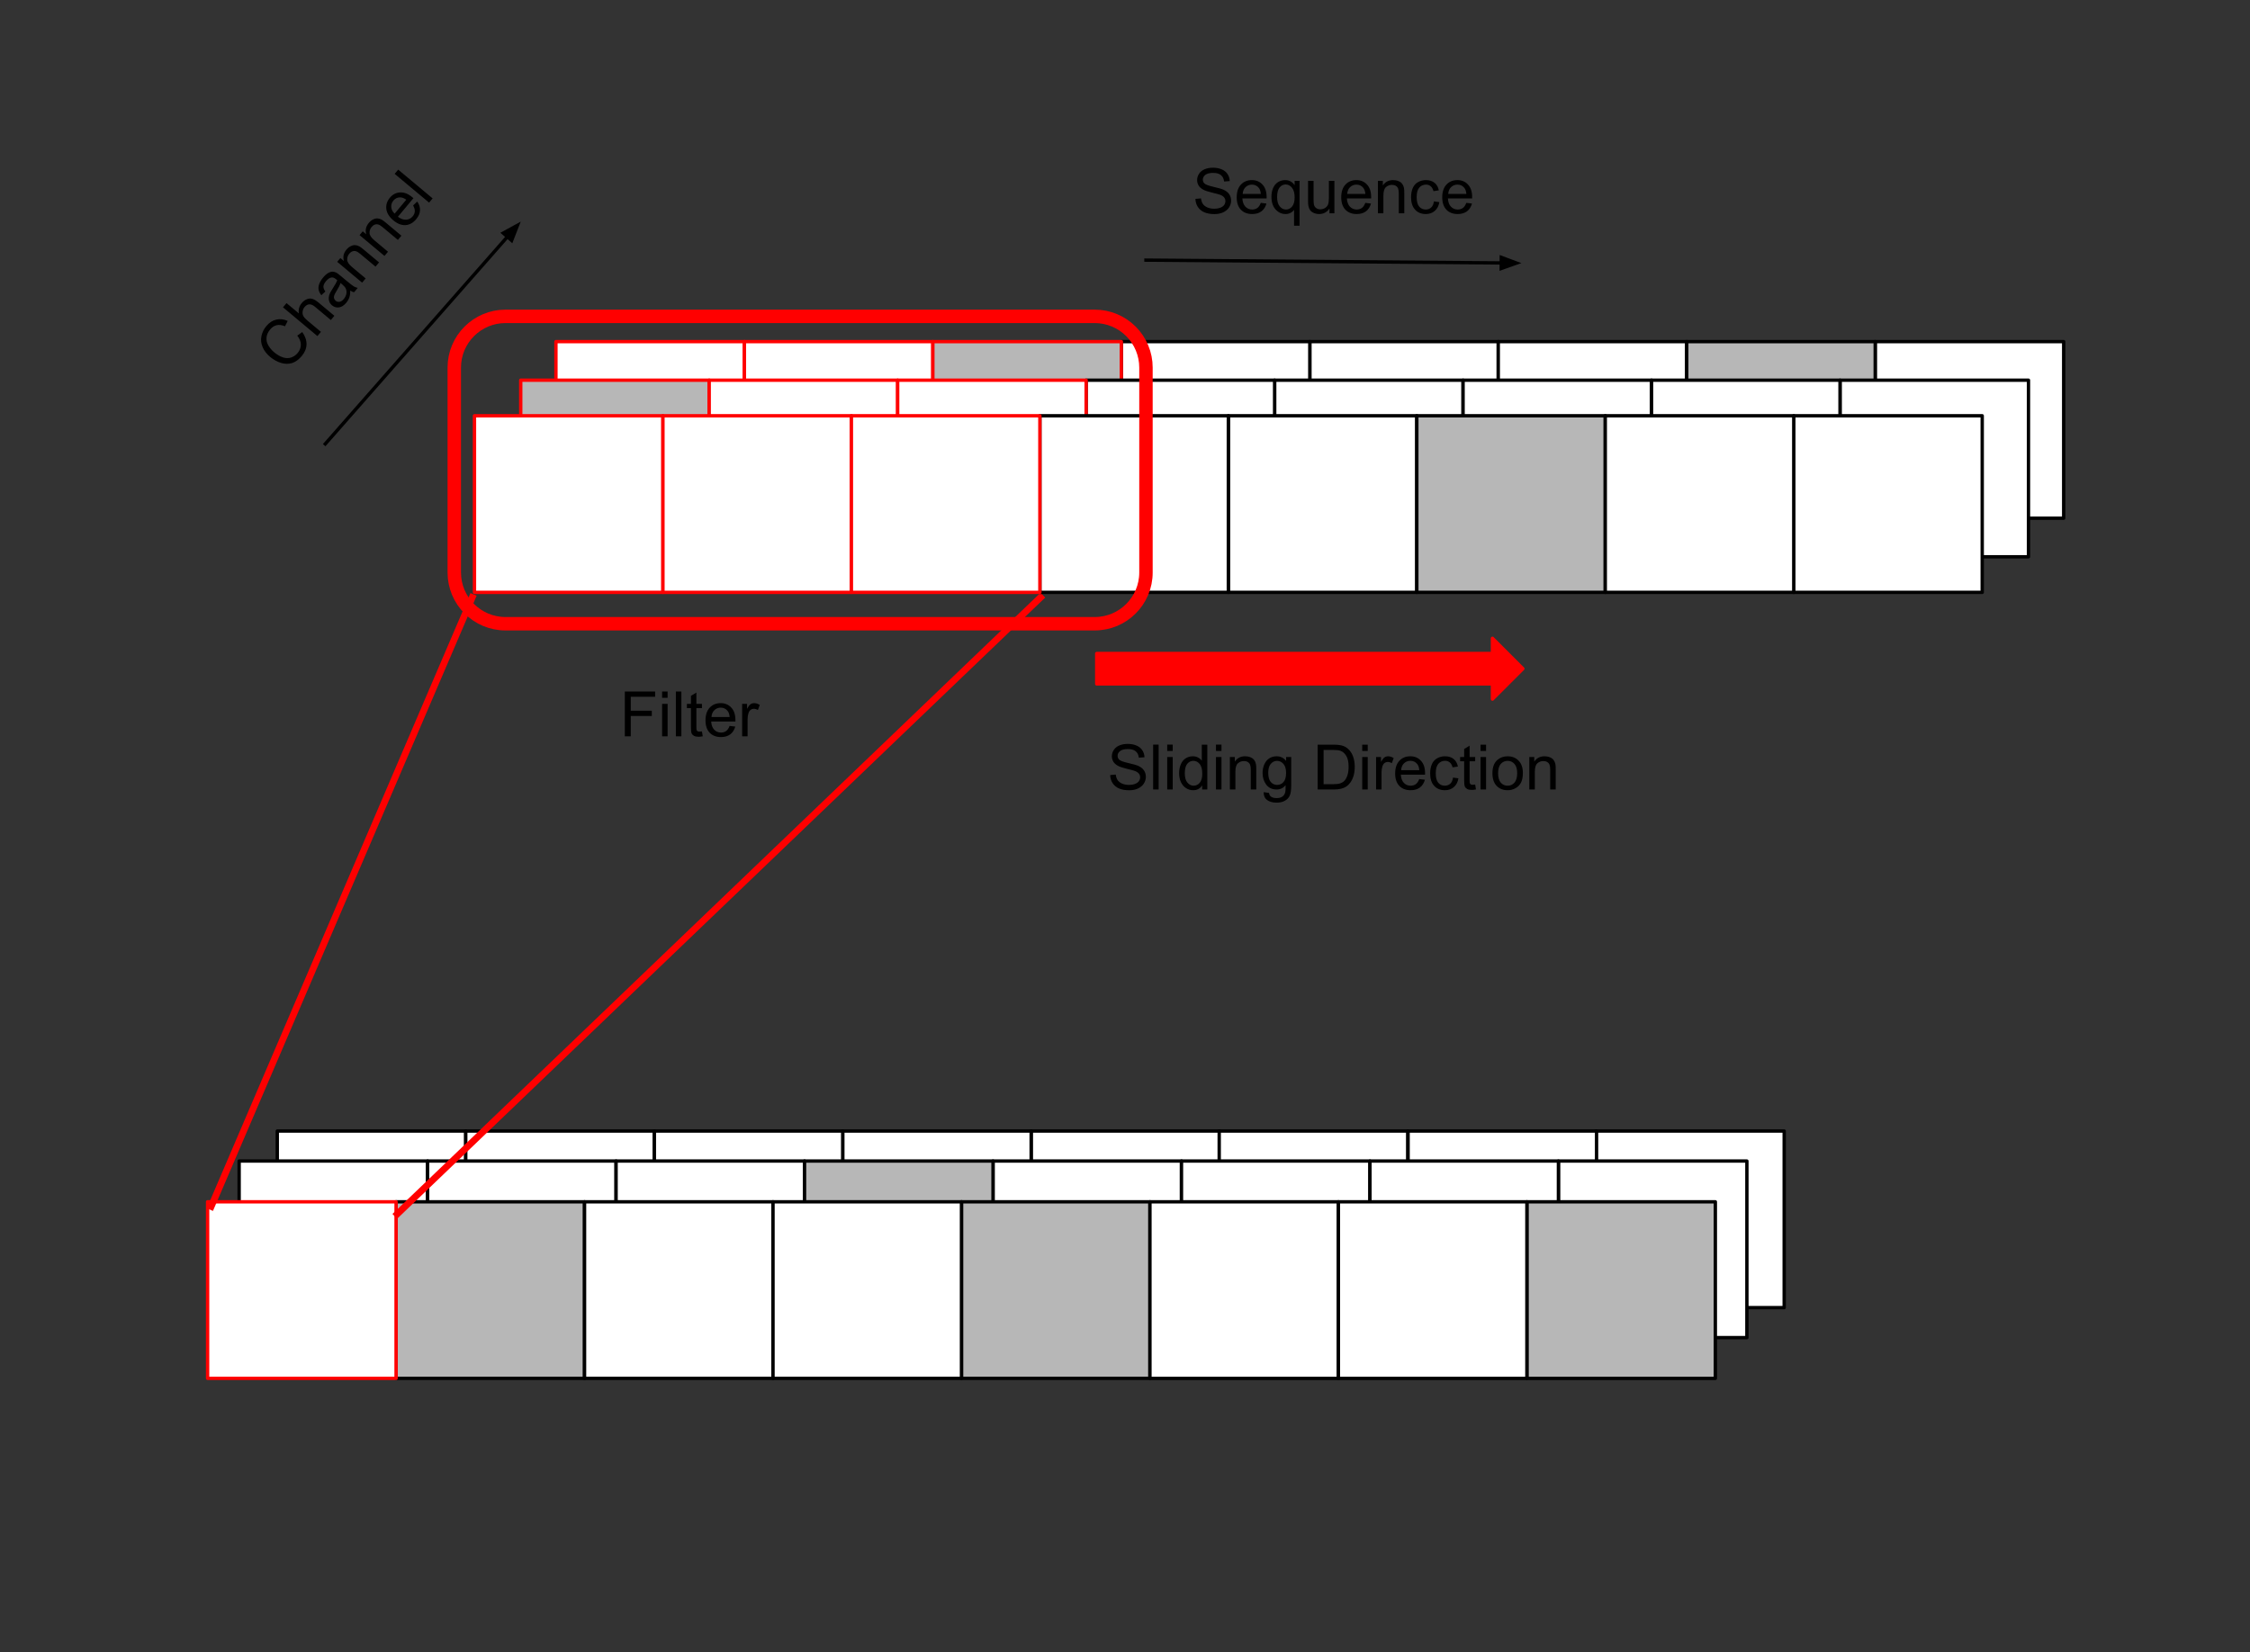 <svg version="1.1" viewBox="0.0 0.0 670.052 492.123" fill="none" stroke="none" stroke-linecap="square" stroke-miterlimit="10" xmlns:xlink="http://www.w3.org/1999/xlink" xmlns="http://www.w3.org/2000/svg"><rect x="0.0" y="0.0" width="670.052" height="492.123" fill="#333333" stroke="none"/><clipPath id="p.0"><path d="m0 0l670.053 0l0 492.123l-670.053 0l0 -492.123z" clip-rule="nonzero"/></clipPath><g clip-path="url(#p.0)"><path fill="#000000" fill-opacity="0.0" d="m0 0l670.053 0l0 492.123l-670.053 0z" fill-rule="evenodd"/><path fill="#ffffff" d="m82.576 336.908l56.126 0l0 52.603l-56.126 0z" fill-rule="evenodd"/><path stroke="#000000" stroke-width="1.0" stroke-linejoin="round" stroke-linecap="butt" d="m82.576 336.908l56.126 0l0 52.603l-56.126 0z" fill-rule="evenodd"/><path fill="#ffffff" d="m307.08 336.908l56.126 0l0 52.603l-56.126 0z" fill-rule="evenodd"/><path stroke="#000000" stroke-width="1.0" stroke-linejoin="round" stroke-linecap="butt" d="m307.08 336.908l56.126 0l0 52.603l-56.126 0z" fill-rule="evenodd"/><path fill="#ffffff" d="m250.954 336.908l56.126 0l0 52.603l-56.126 0z" fill-rule="evenodd"/><path stroke="#000000" stroke-width="1.0" stroke-linejoin="round" stroke-linecap="butt" d="m250.954 336.908l56.126 0l0 52.603l-56.126 0z" fill-rule="evenodd"/><path fill="#ffffff" d="m194.828 336.908l56.126 0l0 52.603l-56.126 0z" fill-rule="evenodd"/><path stroke="#000000" stroke-width="1.0" stroke-linejoin="round" stroke-linecap="butt" d="m194.828 336.908l56.126 0l0 52.603l-56.126 0z" fill-rule="evenodd"/><path fill="#ffffff" d="m138.702 336.908l56.126 0l0 52.603l-56.126 0z" fill-rule="evenodd"/><path stroke="#000000" stroke-width="1.0" stroke-linejoin="round" stroke-linecap="butt" d="m138.702 336.908l56.126 0l0 52.603l-56.126 0z" fill-rule="evenodd"/><path fill="#ffffff" d="m475.206 336.908l56.126 0l0 52.603l-56.126 0z" fill-rule="evenodd"/><path stroke="#000000" stroke-width="1.0" stroke-linejoin="round" stroke-linecap="butt" d="m475.206 336.908l56.126 0l0 52.603l-56.126 0z" fill-rule="evenodd"/><path fill="#ffffff" d="m419.332 336.908l56.126 0l0 52.603l-56.126 0z" fill-rule="evenodd"/><path stroke="#000000" stroke-width="1.0" stroke-linejoin="round" stroke-linecap="butt" d="m419.332 336.908l56.126 0l0 52.603l-56.126 0z" fill-rule="evenodd"/><path fill="#ffffff" d="m363.08 336.908l56.126 0l0 52.603l-56.126 0z" fill-rule="evenodd"/><path stroke="#000000" stroke-width="1.0" stroke-linejoin="round" stroke-linecap="butt" d="m363.08 336.908l56.126 0l0 52.603l-56.126 0z" fill-rule="evenodd"/><path fill="#ff0000" d="m326.61 194.661l117.843 0l0 -4.528l9.055 9.055l-9.055 9.055l0 -4.528l-117.843 0z" fill-rule="evenodd"/><path stroke="#ff0000" stroke-width="1.0" stroke-linejoin="round" stroke-linecap="butt" d="m326.61 194.661l117.843 0l0 -4.528l9.055 9.055l-9.055 9.055l0 -4.528l-117.843 0z" fill-rule="evenodd"/><path fill="#000000" fill-opacity="0.0" d="m308.764 208.244l176.819 0l0 42.268l-176.819 0z" fill-rule="evenodd"/><path fill="#000000" d="m330.616 230.867l1.656 -0.141q0.125 1.0 0.547 1.641q0.438 0.641 1.344 1.047q0.922 0.391 2.062 0.391q1.0 0 1.781 -0.297q0.781 -0.297 1.156 -0.812q0.375 -0.531 0.375 -1.156q0 -0.625 -0.375 -1.094q-0.359 -0.469 -1.188 -0.797q-0.547 -0.203 -2.391 -0.641q-1.828 -0.453 -2.562 -0.844q-0.969 -0.5 -1.438 -1.234q-0.469 -0.75 -0.469 -1.672q0 -1.0 0.578 -1.875q0.578 -0.891 1.672 -1.344q1.109 -0.453 2.453 -0.453q1.484 0 2.609 0.484q1.141 0.469 1.75 1.406q0.609 0.922 0.656 2.094l-1.688 0.125q-0.141 -1.266 -0.938 -1.906q-0.781 -0.656 -2.312 -0.656q-1.609 0 -2.344 0.594q-0.734 0.594 -0.734 1.422q0 0.719 0.531 1.172q0.5 0.469 2.656 0.969q2.156 0.484 2.953 0.844q1.172 0.531 1.719 1.359q0.562 0.828 0.562 1.906q0 1.062 -0.609 2.016q-0.609 0.938 -1.75 1.469q-1.141 0.516 -2.578 0.516q-1.812 0 -3.047 -0.531q-1.219 -0.531 -1.922 -1.594q-0.688 -1.062 -0.719 -2.406zm12.787 4.297l0 -13.359l1.641 0l0 13.359l-1.641 0zm4.192 -11.469l0 -1.891l1.641 0l0 1.891l-1.641 0zm0 11.469l0 -9.672l1.641 0l0 9.672l-1.641 0zm10.41 0l0 -1.219q-0.906 1.438 -2.703 1.438q-1.156 0 -2.125 -0.641q-0.969 -0.641 -1.5 -1.781q-0.531 -1.141 -0.531 -2.625q0 -1.453 0.484 -2.625q0.484 -1.188 1.438 -1.812q0.969 -0.625 2.172 -0.625q0.875 0 1.547 0.375q0.688 0.359 1.109 0.953l0 -4.797l1.641 0l0 13.359l-1.531 0zm-5.172 -4.828q0 1.859 0.781 2.781q0.781 0.922 1.844 0.922q1.078 0 1.828 -0.875q0.75 -0.891 0.75 -2.688q0 -1.984 -0.766 -2.906q-0.766 -0.938 -1.891 -0.938q-1.078 0 -1.812 0.891q-0.734 0.891 -0.734 2.812zm9.282 -6.641l0 -1.891l1.641 0l0 1.891l-1.641 0zm0 11.469l0 -9.672l1.641 0l0 9.672l-1.641 0zm4.145 0l0 -9.672l1.469 0l0 1.375q1.062 -1.594 3.078 -1.594q0.875 0 1.609 0.312q0.734 0.312 1.094 0.828q0.375 0.5 0.516 1.203q0.094 0.453 0.094 1.594l0 5.953l-1.641 0l0 -5.891q0 -1.0 -0.203 -1.484q-0.188 -0.5 -0.672 -0.797q-0.484 -0.297 -1.141 -0.297q-1.047 0 -1.812 0.672q-0.75 0.656 -0.75 2.516l0 5.281l-1.641 0zm10.063 0.797l1.594 0.234q0.109 0.75 0.562 1.078q0.609 0.453 1.672 0.453q1.141 0 1.75 -0.453q0.625 -0.453 0.844 -1.266q0.125 -0.5 0.109 -2.109q-1.062 1.266 -2.672 1.266q-2.0 0 -3.094 -1.438q-1.094 -1.438 -1.094 -3.453q0 -1.391 0.5 -2.562q0.516 -1.172 1.453 -1.797q0.953 -0.641 2.25 -0.641q1.703 0 2.812 1.375l0 -1.156l1.516 0l0 8.359q0 2.266 -0.469 3.203q-0.453 0.938 -1.453 1.484q-0.984 0.547 -2.453 0.547q-1.719 0 -2.797 -0.781q-1.062 -0.766 -1.031 -2.344zm1.359 -5.812q0 1.906 0.75 2.781q0.766 0.875 1.906 0.875q1.125 0 1.891 -0.859q0.766 -0.875 0.766 -2.734q0 -1.781 -0.797 -2.672q-0.781 -0.906 -1.891 -0.906q-1.094 0 -1.859 0.891q-0.766 0.875 -0.766 2.625zm14.715 5.016l0 -13.359l4.609 0q1.547 0 2.375 0.203q1.141 0.25 1.953 0.953q1.062 0.891 1.578 2.281q0.531 1.391 0.531 3.172q0 1.516 -0.359 2.703q-0.359 1.172 -0.922 1.938q-0.547 0.766 -1.203 1.219q-0.656 0.438 -1.594 0.672q-0.938 0.219 -2.141 0.219l-4.828 0zm1.766 -1.578l2.859 0q1.312 0 2.062 -0.234q0.75 -0.25 1.203 -0.703q0.625 -0.625 0.969 -1.688q0.359 -1.062 0.359 -2.578q0 -2.094 -0.688 -3.219q-0.688 -1.125 -1.672 -1.5q-0.703 -0.281 -2.281 -0.281l-2.812 0l0 10.203zm11.504 -9.891l0 -1.891l1.641 0l0 1.891l-1.641 0zm0 11.469l0 -9.672l1.641 0l0 9.672l-1.641 0zm4.129 0l0 -9.672l1.469 0l0 1.469q0.562 -1.031 1.031 -1.359q0.484 -0.328 1.062 -0.328q0.828 0 1.688 0.531l-0.562 1.516q-0.609 -0.359 -1.203 -0.359q-0.547 0 -0.969 0.328q-0.422 0.328 -0.609 0.891q-0.281 0.875 -0.281 1.922l0 5.062l-1.625 0zm12.853 -3.109l1.688 0.203q-0.406 1.484 -1.484 2.312q-1.078 0.812 -2.766 0.812q-2.125 0 -3.375 -1.297q-1.234 -1.312 -1.234 -3.672q0 -2.453 1.25 -3.797q1.266 -1.344 3.266 -1.344q1.938 0 3.156 1.328q1.234 1.312 1.234 3.703q0 0.156 0 0.438l-7.219 0q0.094 1.594 0.906 2.453q0.812 0.844 2.016 0.844q0.906 0 1.547 -0.469q0.641 -0.484 1.016 -1.516zm-5.391 -2.656l5.406 0q-0.109 -1.219 -0.625 -1.828q-0.781 -0.953 -2.031 -0.953q-1.125 0 -1.906 0.766q-0.766 0.75 -0.844 2.016zm15.454 2.219l1.609 0.219q-0.266 1.656 -1.359 2.609q-1.078 0.938 -2.672 0.938q-1.984 0 -3.188 -1.297q-1.203 -1.297 -1.203 -3.719q0 -1.578 0.516 -2.75q0.516 -1.172 1.578 -1.75q1.062 -0.594 2.312 -0.594q1.578 0 2.578 0.797q1.0 0.797 1.281 2.266l-1.594 0.234q-0.234 -0.969 -0.812 -1.453q-0.578 -0.5 -1.391 -0.5q-1.234 0 -2.016 0.891q-0.781 0.891 -0.781 2.812q0 1.953 0.75 2.844q0.75 0.875 1.953 0.875q0.969 0 1.609 -0.594q0.656 -0.594 0.828 -1.828zm6.594 2.078l0.234 1.453q-0.688 0.141 -1.234 0.141q-0.891 0 -1.391 -0.281q-0.484 -0.281 -0.687 -0.734q-0.203 -0.469 -0.203 -1.938l0 -5.578l-1.203 0l0 -1.266l1.203 0l0 -2.391l1.625 -0.984l0 3.375l1.656 0l0 1.266l-1.656 0l0 5.672q0 0.688 0.078 0.891q0.094 0.203 0.281 0.328q0.203 0.109 0.578 0.109q0.266 0 0.719 -0.062zm1.605 -10.0l0 -1.891l1.641 0l0 1.891l-1.641 0zm0 11.469l0 -9.672l1.641 0l0 9.672l-1.641 0zm3.535 -4.844q0 -2.688 1.484 -3.969q1.25 -1.078 3.047 -1.078q2.0 0 3.266 1.312q1.266 1.297 1.266 3.609q0 1.859 -0.562 2.938q-0.562 1.062 -1.641 1.656q-1.062 0.594 -2.328 0.594q-2.031 0 -3.281 -1.297q-1.25 -1.312 -1.25 -3.766zm1.688 0q0 1.859 0.797 2.797q0.812 0.922 2.047 0.922q1.219 0 2.031 -0.922q0.812 -0.938 0.812 -2.844q0 -1.797 -0.812 -2.719q-0.812 -0.922 -2.031 -0.922q-1.234 0 -2.047 0.922q-0.797 0.906 -0.797 2.766zm9.298 4.844l0 -9.672l1.469 0l0 1.375q1.062 -1.594 3.078 -1.594q0.875 0 1.609 0.312q0.734 0.312 1.094 0.828q0.375 0.5 0.516 1.203q0.094 0.453 0.094 1.594l0 5.953l-1.641 0l0 -5.891q0 -1.0 -0.203 -1.484q-0.188 -0.5 -0.672 -0.797q-0.484 -0.297 -1.141 -0.297q-1.047 0 -1.812 0.672q-0.75 0.656 -0.75 2.516l0 5.281l-1.641 0z" fill-rule="nonzero"/><path fill="#000000" fill-opacity="0.0" d="m306.89 26.554l180.567 0l0 60.126l-180.567 0z" fill-rule="evenodd"/><path fill="#000000" d="m356.004 59.24l1.656 -0.141q0.125 1.0 0.547 1.641q0.438 0.641 1.344 1.047q0.922 0.391 2.062 0.391q1.0 0 1.781 -0.297q0.781 -0.297 1.156 -0.812q0.375 -0.531 0.375 -1.156q0 -0.625 -0.375 -1.094q-0.359 -0.469 -1.188 -0.797q-0.547 -0.203 -2.391 -0.641q-1.828 -0.453 -2.562 -0.844q-0.969 -0.5 -1.438 -1.234q-0.469 -0.75 -0.469 -1.672q0 -1.0 0.578 -1.875q0.578 -0.891 1.672 -1.344q1.109 -0.453 2.453 -0.453q1.484 0 2.609 0.484q1.141 0.469 1.75 1.406q0.609 0.922 0.656 2.094l-1.688 0.125q-0.141 -1.266 -0.938 -1.906q-0.781 -0.656 -2.312 -0.656q-1.609 0 -2.344 0.594q-0.734 0.594 -0.734 1.422q0 0.719 0.531 1.172q0.5 0.469 2.656 0.969q2.156 0.484 2.953 0.844q1.172 0.531 1.719 1.359q0.562 0.828 0.562 1.906q0 1.062 -0.609 2.016q-0.609 0.938 -1.75 1.469q-1.141 0.516 -2.578 0.516q-1.812 0 -3.047 -0.531q-1.219 -0.531 -1.922 -1.594q-0.688 -1.062 -0.719 -2.406zm19.459 1.188l1.688 0.203q-0.406 1.484 -1.484 2.312q-1.078 0.812 -2.766 0.812q-2.125 0 -3.375 -1.297q-1.234 -1.312 -1.234 -3.672q0 -2.453 1.25 -3.797q1.266 -1.344 3.266 -1.344q1.938 0 3.156 1.328q1.234 1.312 1.234 3.703q0 0.156 0 0.438l-7.219 0q0.094 1.594 0.906 2.453q0.812 0.844 2.016 0.844q0.906 0 1.547 -0.469q0.641 -0.484 1.016 -1.516zm-5.391 -2.656l5.406 0q-0.109 -1.219 -0.625 -1.828q-0.781 -0.953 -2.031 -0.953q-1.125 0 -1.906 0.766q-0.766 0.75 -0.844 2.016zm15.298 9.469l0 -4.734q-0.375 0.547 -1.062 0.906q-0.688 0.344 -1.469 0.344q-1.719 0 -2.969 -1.375q-1.234 -1.375 -1.234 -3.766q0 -1.469 0.5 -2.625q0.516 -1.156 1.469 -1.75q0.969 -0.594 2.109 -0.594q1.797 0 2.828 1.516l0 -1.297l1.469 0l0 13.375l-1.641 0zm-5.047 -8.562q0 1.859 0.781 2.797q0.781 0.938 1.875 0.938q1.047 0 1.797 -0.891q0.766 -0.891 0.766 -2.703q0 -1.938 -0.797 -2.906q-0.797 -0.969 -1.875 -0.969q-1.062 0 -1.812 0.906q-0.734 0.906 -0.734 2.828zm15.594 4.859l0 -1.422q-1.125 1.641 -3.062 1.641q-0.859 0 -1.609 -0.328q-0.734 -0.328 -1.094 -0.828q-0.359 -0.5 -0.5 -1.219q-0.109 -0.469 -0.109 -1.531l0 -5.984l1.641 0l0 5.359q0 1.281 0.109 1.734q0.156 0.641 0.656 1.016q0.5 0.375 1.234 0.375q0.734 0 1.375 -0.375q0.656 -0.391 0.922 -1.031q0.266 -0.656 0.266 -1.891l0 -5.188l1.641 0l0 9.672l-1.469 0zm10.673 -3.109l1.688 0.203q-0.406 1.484 -1.484 2.312q-1.078 0.812 -2.766 0.812q-2.125 0 -3.375 -1.297q-1.234 -1.312 -1.234 -3.672q0 -2.453 1.25 -3.797q1.266 -1.344 3.266 -1.344q1.938 0 3.156 1.328q1.234 1.312 1.234 3.703q0 0.156 0 0.438l-7.219 0q0.094 1.594 0.906 2.453q0.812 0.844 2.016 0.844q0.906 0 1.547 -0.469q0.641 -0.484 1.016 -1.516zm-5.391 -2.656l5.406 0q-0.109 -1.219 -0.625 -1.828q-0.781 -0.953 -2.031 -0.953q-1.125 0 -1.906 0.766q-0.766 0.75 -0.844 2.016zm9.141 5.766l0 -9.672l1.469 0l0 1.375q1.062 -1.594 3.078 -1.594q0.875 0 1.609 0.312q0.734 0.312 1.094 0.828q0.375 0.5 0.516 1.203q0.094 0.453 0.094 1.594l0 5.953l-1.641 0l0 -5.891q0 -1.0 -0.203 -1.484q-0.188 -0.5 -0.672 -0.797q-0.484 -0.297 -1.141 -0.297q-1.047 0 -1.812 0.672q-0.75 0.656 -0.75 2.516l0 5.281l-1.641 0zm16.688 -3.547l1.609 0.219q-0.266 1.656 -1.359 2.609q-1.078 0.938 -2.672 0.938q-1.984 0 -3.188 -1.297q-1.203 -1.297 -1.203 -3.719q0 -1.578 0.516 -2.75q0.516 -1.172 1.578 -1.75q1.062 -0.594 2.312 -0.594q1.578 0 2.578 0.797q1.0 0.797 1.281 2.266l-1.594 0.234q-0.234 -0.969 -0.812 -1.453q-0.578 -0.5 -1.391 -0.5q-1.234 0 -2.016 0.891q-0.781 0.891 -0.781 2.812q0 1.953 0.75 2.844q0.75 0.875 1.953 0.875q0.969 0 1.609 -0.594q0.656 -0.594 0.828 -1.828zm9.641 0.438l1.688 0.203q-0.406 1.484 -1.484 2.312q-1.078 0.812 -2.766 0.812q-2.125 0 -3.375 -1.297q-1.234 -1.312 -1.234 -3.672q0 -2.453 1.25 -3.797q1.266 -1.344 3.266 -1.344q1.938 0 3.156 1.328q1.234 1.312 1.234 3.703q0 0.156 0 0.438l-7.219 0q0.094 1.594 0.906 2.453q0.812 0.844 2.016 0.844q0.906 0 1.547 -0.469q0.641 -0.484 1.016 -1.516zm-5.391 -2.656l5.406 0q-0.109 -1.219 -0.625 -1.828q-0.781 -0.953 -2.031 -0.953q-1.125 0 -1.906 0.766q-0.766 0.75 -0.844 2.016z" fill-rule="nonzero"/><path fill="#000000" fill-opacity="0.0" d="m341.268 77.486l111.811 0.882" fill-rule="evenodd"/><path stroke="#000000" stroke-width="1.0" stroke-linejoin="round" stroke-linecap="butt" d="m341.268 77.486l105.811 0.835" fill-rule="evenodd"/><path fill="#000000" stroke="#000000" stroke-width="1.0" stroke-linecap="butt" d="m447.066 79.972l4.551 -1.616l-4.525 -1.687z" fill-rule="evenodd"/><path fill="#000000" fill-opacity="0.0" d="m96.871 132.223l58.205 -66.205" fill-rule="evenodd"/><path stroke="#000000" stroke-width="1.0" stroke-linejoin="round" stroke-linecap="butt" d="m96.871 132.223l54.243 -61.699" fill-rule="evenodd"/><path fill="#000000" stroke="#000000" stroke-width="1.0" stroke-linecap="butt" d="m152.355 71.615l1.756 -4.499l-4.237 2.318z" fill-rule="evenodd"/><path fill="#000000" fill-opacity="0.0" d="m55.864 104.373l61.732 -73.795l24.945 20.85l-61.732 73.795z" fill-rule="evenodd"/><path fill="#000000" d="m88.531 99.973l1.481 -1.064q1.305 1.824 1.27 3.668q-0.047 1.834 -1.391 3.44q-1.384 1.654 -2.927 2.135q-1.546 0.459 -3.277 -0.051q-1.734 -0.533 -3.209 -1.765q-1.594 -1.333 -2.27 -2.936q-0.688 -1.613 -0.357 -3.251q0.329 -1.66 1.462 -3.014q1.283 -1.534 2.935 -1.925q1.661 -0.403 3.429 0.382l-0.801 1.591q-1.416 -0.572 -2.491 -0.31q-1.077 0.24 -1.929 1.259q-0.993 1.186 -1.091 2.448q-0.098 1.262 0.59 2.387q0.676 1.115 1.695 1.967q1.307 1.092 2.599 1.52q1.292 0.428 2.455 0.036q1.151 -0.402 1.933 -1.337q0.952 -1.139 0.955 -2.481q0.002 -1.342 -1.062 -2.7zm5.995 0.139l-10.25 -8.568l1.053 -1.258l3.68 3.076q-0.287 -1.727 0.836 -3.069q0.692 -0.827 1.517 -1.156q0.835 -0.341 1.631 -0.123q0.796 0.217 1.887 1.129l4.7 3.928l-1.053 1.258l-4.7 -3.928q-0.947 -0.792 -1.72 -0.745q-0.772 0.047 -1.404 0.802q-0.461 0.551 -0.573 1.293q-0.123 0.732 0.188 1.358q0.321 0.615 1.196 1.346l4.064 3.397l-1.053 1.258zm9.797 -13.562q-0.004 1.198 -0.294 2.056q-0.292 0.836 -0.913 1.579q-1.023 1.222 -2.173 1.381q-1.151 0.158 -2.074 -0.613q-0.551 -0.461 -0.785 -1.083q-0.245 -0.632 -0.178 -1.248q0.065 -0.638 0.342 -1.262q0.205 -0.44 0.741 -1.275q1.093 -1.672 1.443 -2.602q-0.254 -0.232 -0.314 -0.283q-0.767 -0.641 -1.392 -0.552q-0.821 0.129 -1.623 1.087q-0.742 0.887 -0.781 1.567q-0.039 0.68 0.57 1.535l-1.2 1.094q-0.639 -0.819 -0.798 -1.603q-0.171 -0.794 0.177 -1.746q0.348 -0.952 1.14 -1.898q0.802 -0.959 1.521 -1.356q0.717 -0.419 1.295 -0.404q0.576 -0.007 1.182 0.316q0.374 0.211 1.213 0.912l1.678 1.403q1.75 1.463 2.288 1.77q0.526 0.297 1.148 0.43l-1.093 1.306q-0.566 -0.127 -1.122 -0.51zm-2.908 -2.247q-0.284 0.924 -1.235 2.45q-0.544 0.869 -0.671 1.313q-0.127 0.444 -0.013 0.844q0.123 0.388 0.459 0.669q0.504 0.421 1.16 0.318q0.656 -0.103 1.268 -0.834q0.602 -0.719 0.761 -1.543q0.158 -0.846 -0.173 -1.57q-0.261 -0.564 -1.088 -1.256l-0.468 -0.391zm6.426 -0.108l-7.421 -6.203l0.942 -1.127l1.055 0.882q-0.541 -1.837 0.752 -3.383q0.561 -0.671 1.272 -1.034q0.711 -0.363 1.337 -0.308q0.624 0.033 1.254 0.376q0.408 0.219 1.283 0.95l4.568 3.818l-1.053 1.258l-4.52 -3.778q-0.767 -0.641 -1.269 -0.796q-0.504 -0.177 -1.043 0.004q-0.539 0.181 -0.96 0.684q-0.672 0.803 -0.647 1.821q0.022 0.996 1.449 2.189l4.052 3.387l-1.053 1.258zm6.657 -7.958l-7.421 -6.203l0.942 -1.127l1.055 0.882q-0.541 -1.837 0.752 -3.383q0.561 -0.671 1.272 -1.034q0.711 -0.363 1.337 -0.308q0.624 0.033 1.254 0.376q0.408 0.219 1.283 0.95l4.568 3.818l-1.053 1.258l-4.52 -3.778q-0.767 -0.641 -1.269 -0.796q-0.504 -0.177 -1.043 0.004q-0.539 0.181 -0.96 0.684q-0.672 0.803 -0.647 1.821q0.022 0.996 1.449 2.189l4.052 3.387l-1.053 1.258zm8.522 -15.034l1.239 -1.164q0.878 1.264 0.822 2.622q-0.068 1.348 -1.151 2.642q-1.363 1.63 -3.161 1.757q-1.799 0.105 -3.609 -1.408q-1.882 -1.573 -2.111 -3.394q-0.219 -1.833 1.064 -3.367q1.243 -1.486 3.044 -1.569q1.799 -0.105 3.633 1.428q0.12 0.1 0.336 0.281l-4.632 5.537q1.283 0.95 2.464 0.878q1.169 -0.082 1.941 -1.005q0.581 -0.695 0.633 -1.487q0.039 -0.802 -0.511 -1.751zm-5.497 2.431l3.469 -4.147q-1.005 -0.698 -1.804 -0.693q-1.233 -0.012 -2.035 0.947q-0.722 0.863 -0.636 1.953q0.084 1.068 1.005 1.94zm10.259 -3.278l-10.25 -8.568l1.053 -1.258l10.25 8.568l-1.053 1.258z" fill-rule="nonzero"/><path fill="#ffffff" d="m71.217 345.841l56.126 0l0 52.598l-56.126 0z" fill-rule="evenodd"/><path stroke="#000000" stroke-width="1.0" stroke-linejoin="round" stroke-linecap="butt" d="m71.217 345.841l56.126 0l0 52.598l-56.126 0z" fill-rule="evenodd"/><path fill="#ffffff" d="m127.343 345.841l56.126 0l0 52.598l-56.126 0z" fill-rule="evenodd"/><path stroke="#000000" stroke-width="1.0" stroke-linejoin="round" stroke-linecap="butt" d="m127.343 345.841l56.126 0l0 52.598l-56.126 0z" fill-rule="evenodd"/><path fill="#ffffff" d="m295.72 345.841l56.126 0l0 52.598l-56.126 0z" fill-rule="evenodd"/><path stroke="#000000" stroke-width="1.0" stroke-linejoin="round" stroke-linecap="butt" d="m295.72 345.841l56.126 0l0 52.598l-56.126 0z" fill-rule="evenodd"/><path fill="#ffffff" d="m183.469 345.841l56.126 0l0 52.598l-56.126 0z" fill-rule="evenodd"/><path stroke="#000000" stroke-width="1.0" stroke-linejoin="round" stroke-linecap="butt" d="m183.469 345.841l56.126 0l0 52.598l-56.126 0z" fill-rule="evenodd"/><path fill="#ffffff" d="m351.846 345.843l56.126 0l0 52.604l-56.126 0z" fill-rule="evenodd"/><path stroke="#000000" stroke-width="1.0" stroke-linejoin="round" stroke-linecap="butt" d="m351.846 345.843l56.126 0l0 52.604l-56.126 0z" fill-rule="evenodd"/><path fill="#b7b7b7" d="m239.594 345.841l56.126 0l0 52.598l-56.126 0z" fill-rule="evenodd"/><path stroke="#000000" stroke-width="1.0" stroke-linejoin="round" stroke-linecap="butt" d="m239.594 345.841l56.126 0l0 52.598l-56.126 0z" fill-rule="evenodd"/><path fill="#ffffff" d="m464.098 345.843l56.126 0l0 52.604l-56.126 0z" fill-rule="evenodd"/><path stroke="#000000" stroke-width="1.0" stroke-linejoin="round" stroke-linecap="butt" d="m464.098 345.843l56.126 0l0 52.604l-56.126 0z" fill-rule="evenodd"/><path fill="#ffffff" d="m407.972 345.843l56.126 0l0 52.604l-56.126 0z" fill-rule="evenodd"/><path stroke="#000000" stroke-width="1.0" stroke-linejoin="round" stroke-linecap="butt" d="m407.972 345.843l56.126 0l0 52.604l-56.126 0z" fill-rule="evenodd"/><path fill="#b7b7b7" d="m117.95 357.979l56.126 0l0 52.598l-56.126 0z" fill-rule="evenodd"/><path stroke="#000000" stroke-width="1.0" stroke-linejoin="round" stroke-linecap="butt" d="m117.95 357.979l56.126 0l0 52.598l-56.126 0z" fill-rule="evenodd"/><path fill="#b7b7b7" d="m286.328 357.979l56.126 0l0 52.598l-56.126 0z" fill-rule="evenodd"/><path stroke="#000000" stroke-width="1.0" stroke-linejoin="round" stroke-linecap="butt" d="m286.328 357.979l56.126 0l0 52.598l-56.126 0z" fill-rule="evenodd"/><path fill="#ffffff" d="m174.076 357.979l56.126 0l0 52.598l-56.126 0z" fill-rule="evenodd"/><path stroke="#000000" stroke-width="1.0" stroke-linejoin="round" stroke-linecap="butt" d="m174.076 357.979l56.126 0l0 52.598l-56.126 0z" fill-rule="evenodd"/><path fill="#ffffff" d="m342.454 357.981l56.126 0l0 52.603l-56.126 0z" fill-rule="evenodd"/><path stroke="#000000" stroke-width="1.0" stroke-linejoin="round" stroke-linecap="butt" d="m342.454 357.981l56.126 0l0 52.603l-56.126 0z" fill-rule="evenodd"/><path fill="#ffffff" d="m230.202 357.979l56.126 0l0 52.598l-56.126 0z" fill-rule="evenodd"/><path stroke="#000000" stroke-width="1.0" stroke-linejoin="round" stroke-linecap="butt" d="m230.202 357.979l56.126 0l0 52.598l-56.126 0z" fill-rule="evenodd"/><path fill="#b7b7b7" d="m454.706 357.981l56.126 0l0 52.603l-56.126 0z" fill-rule="evenodd"/><path stroke="#000000" stroke-width="1.0" stroke-linejoin="round" stroke-linecap="butt" d="m454.706 357.981l56.126 0l0 52.603l-56.126 0z" fill-rule="evenodd"/><path fill="#ffffff" d="m398.58 357.981l56.126 0l0 52.603l-56.126 0z" fill-rule="evenodd"/><path stroke="#000000" stroke-width="1.0" stroke-linejoin="round" stroke-linecap="butt" d="m398.58 357.981l56.126 0l0 52.603l-56.126 0z" fill-rule="evenodd"/><path fill="#ffffff" d="m61.824 357.979l56.126 0l0 52.598l-56.126 0z" fill-rule="evenodd"/><path stroke="#ff0000" stroke-width="1.0" stroke-linejoin="round" stroke-linecap="butt" d="m61.824 357.979l56.126 0l0 52.598l-56.126 0z" fill-rule="evenodd"/><path fill="#000000" fill-opacity="0.0" d="m140.627 177.974l-77.732 181.417" fill-rule="evenodd"/><path stroke="#ff0000" stroke-width="2.0" stroke-linejoin="round" stroke-linecap="butt" d="m140.627 177.974l-77.732 181.417" fill-rule="evenodd"/><path fill="#000000" fill-opacity="0.0" d="m309.848 177.974l-191.559 183.654" fill-rule="evenodd"/><path stroke="#ff0000" stroke-width="2.0" stroke-linejoin="round" stroke-linecap="butt" d="m309.848 177.974l-191.559 183.654" fill-rule="evenodd"/><path fill="#000000" fill-opacity="0.0" d="m165.556 192.415l79.433 0l0 35.528l-79.433 0z" fill-rule="evenodd"/><path fill="#000000" d="m186.076 219.335l0 -13.359l9.016 0l0 1.578l-7.25 0l0 4.141l6.266 0l0 1.578l-6.266 0l0 6.062l-1.766 0zm11.099 -11.469l0 -1.891l1.641 0l0 1.891l-1.641 0zm0 11.469l0 -9.672l1.641 0l0 9.672l-1.641 0zm4.098 0l0 -13.359l1.641 0l0 13.359l-1.641 0zm7.77 -1.469l0.234 1.453q-0.688 0.141 -1.234 0.141q-0.891 0 -1.391 -0.281q-0.484 -0.281 -0.688 -0.734q-0.203 -0.469 -0.203 -1.938l0 -5.578l-1.203 0l0 -1.266l1.203 0l0 -2.391l1.625 -0.984l0 3.375l1.656 0l0 1.266l-1.656 0l0 5.672q0 0.688 0.078 0.891q0.094 0.203 0.281 0.328q0.203 0.109 0.578 0.109q0.266 0 0.719 -0.062zm8.23 -1.641l1.688 0.203q-0.406 1.484 -1.484 2.312q-1.078 0.812 -2.766 0.812q-2.125 0 -3.375 -1.297q-1.234 -1.312 -1.234 -3.672q0 -2.453 1.25 -3.797q1.266 -1.344 3.266 -1.344q1.938 0 3.156 1.328q1.234 1.312 1.234 3.703q0 0.156 0 0.438l-7.219 0q0.094 1.594 0.906 2.453q0.812 0.844 2.016 0.844q0.906 0 1.547 -0.469q0.641 -0.484 1.016 -1.516zm-5.391 -2.656l5.406 0q-0.109 -1.219 -0.625 -1.828q-0.781 -0.953 -2.031 -0.953q-1.125 0 -1.906 0.766q-0.766 0.75 -0.844 2.016zm9.126 5.766l0 -9.672l1.469 0l0 1.469q0.562 -1.031 1.031 -1.359q0.484 -0.328 1.062 -0.328q0.828 0 1.688 0.531l-0.562 1.516q-0.609 -0.359 -1.203 -0.359q-0.547 0 -0.969 0.328q-0.422 0.328 -0.609 0.891q-0.281 0.875 -0.281 1.922l0 5.062l-1.625 0z" fill-rule="nonzero"/><path fill="#ffffff" d="m165.555 101.759l56.126 0l0 52.598l-56.126 0z" fill-rule="evenodd"/><path stroke="#ff0000" stroke-width="1.0" stroke-linejoin="round" stroke-linecap="butt" d="m165.555 101.759l56.126 0l0 52.598l-56.126 0z" fill-rule="evenodd"/><path fill="#ffffff" d="m221.681 101.759l56.126 0l0 52.598l-56.126 0z" fill-rule="evenodd"/><path stroke="#ff0000" stroke-width="1.0" stroke-linejoin="round" stroke-linecap="butt" d="m221.681 101.759l56.126 0l0 52.598l-56.126 0z" fill-rule="evenodd"/><path fill="#ffffff" d="m390.059 101.759l56.126 0l0 52.598l-56.126 0z" fill-rule="evenodd"/><path stroke="#000000" stroke-width="1.0" stroke-linejoin="round" stroke-linecap="butt" d="m390.059 101.759l56.126 0l0 52.598l-56.126 0z" fill-rule="evenodd"/><path fill="#ffffff" d="m446.185 101.759l56.126 0l0 52.603l-56.126 0z" fill-rule="evenodd"/><path stroke="#000000" stroke-width="1.0" stroke-linejoin="round" stroke-linecap="butt" d="m446.185 101.759l56.126 0l0 52.603l-56.126 0z" fill-rule="evenodd"/><path fill="#ffffff" d="m333.933 101.759l56.126 0l0 52.598l-56.126 0z" fill-rule="evenodd"/><path stroke="#000000" stroke-width="1.0" stroke-linejoin="round" stroke-linecap="butt" d="m333.933 101.759l56.126 0l0 52.598l-56.126 0z" fill-rule="evenodd"/><path fill="#ffffff" d="m558.437 101.759l56.126 0l0 52.603l-56.126 0z" fill-rule="evenodd"/><path stroke="#000000" stroke-width="1.0" stroke-linejoin="round" stroke-linecap="butt" d="m558.437 101.759l56.126 0l0 52.603l-56.126 0z" fill-rule="evenodd"/><path fill="#b7b7b7" d="m502.311 101.759l56.126 0l0 52.603l-56.126 0z" fill-rule="evenodd"/><path stroke="#000000" stroke-width="1.0" stroke-linejoin="round" stroke-linecap="butt" d="m502.311 101.759l56.126 0l0 52.603l-56.126 0z" fill-rule="evenodd"/><path fill="#b7b7b7" d="m277.807 101.759l56.126 0l0 52.598l-56.126 0z" fill-rule="evenodd"/><path stroke="#ff0000" stroke-width="1.0" stroke-linejoin="round" stroke-linecap="butt" d="m277.807 101.759l56.126 0l0 52.598l-56.126 0z" fill-rule="evenodd"/><path fill="#b7b7b7" d="m155.075 113.245l56.126 0l0 52.598l-56.126 0z" fill-rule="evenodd"/><path stroke="#ff0000" stroke-width="1.0" stroke-linejoin="round" stroke-linecap="butt" d="m155.075 113.245l56.126 0l0 52.598l-56.126 0z" fill-rule="evenodd"/><path fill="#ffffff" d="m211.201 113.245l56.126 0l0 52.598l-56.126 0z" fill-rule="evenodd"/><path stroke="#ff0000" stroke-width="1.0" stroke-linejoin="round" stroke-linecap="butt" d="m211.201 113.245l56.126 0l0 52.598l-56.126 0z" fill-rule="evenodd"/><path fill="#ffffff" d="m379.579 113.245l56.126 0l0 52.598l-56.126 0z" fill-rule="evenodd"/><path stroke="#000000" stroke-width="1.0" stroke-linejoin="round" stroke-linecap="butt" d="m379.579 113.245l56.126 0l0 52.598l-56.126 0z" fill-rule="evenodd"/><path fill="#ffffff" d="m435.705 113.246l56.126 0l0 52.603l-56.126 0z" fill-rule="evenodd"/><path stroke="#000000" stroke-width="1.0" stroke-linejoin="round" stroke-linecap="butt" d="m435.705 113.246l56.126 0l0 52.603l-56.126 0z" fill-rule="evenodd"/><path fill="#ffffff" d="m323.453 113.245l56.126 0l0 52.598l-56.126 0z" fill-rule="evenodd"/><path stroke="#000000" stroke-width="1.0" stroke-linejoin="round" stroke-linecap="butt" d="m323.453 113.245l56.126 0l0 52.598l-56.126 0z" fill-rule="evenodd"/><path fill="#ffffff" d="m547.957 113.246l56.126 0l0 52.603l-56.126 0z" fill-rule="evenodd"/><path stroke="#000000" stroke-width="1.0" stroke-linejoin="round" stroke-linecap="butt" d="m547.957 113.246l56.126 0l0 52.603l-56.126 0z" fill-rule="evenodd"/><path fill="#ffffff" d="m491.831 113.246l56.126 0l0 52.603l-56.126 0z" fill-rule="evenodd"/><path stroke="#000000" stroke-width="1.0" stroke-linejoin="round" stroke-linecap="butt" d="m491.831 113.246l56.126 0l0 52.603l-56.126 0z" fill-rule="evenodd"/><path fill="#ffffff" d="m267.327 113.245l56.126 0l0 52.598l-56.126 0z" fill-rule="evenodd"/><path stroke="#ff0000" stroke-width="1.0" stroke-linejoin="round" stroke-linecap="butt" d="m267.327 113.245l56.126 0l0 52.598l-56.126 0z" fill-rule="evenodd"/><path fill="#ffffff" d="m141.298 123.842l56.126 0l0 52.598l-56.126 0z" fill-rule="evenodd"/><path stroke="#ff0000" stroke-width="1.0" stroke-linejoin="round" stroke-linecap="butt" d="m141.298 123.842l56.126 0l0 52.598l-56.126 0z" fill-rule="evenodd"/><path fill="#ffffff" d="m197.424 123.842l56.126 0l0 52.598l-56.126 0z" fill-rule="evenodd"/><path stroke="#ff0000" stroke-width="1.0" stroke-linejoin="round" stroke-linecap="butt" d="m197.424 123.842l56.126 0l0 52.598l-56.126 0z" fill-rule="evenodd"/><path fill="#ffffff" d="m365.802 123.842l56.126 0l0 52.598l-56.126 0z" fill-rule="evenodd"/><path stroke="#000000" stroke-width="1.0" stroke-linejoin="round" stroke-linecap="butt" d="m365.802 123.842l56.126 0l0 52.598l-56.126 0z" fill-rule="evenodd"/><path fill="#b7b7b7" d="m421.928 123.843l56.126 0l0 52.603l-56.126 0z" fill-rule="evenodd"/><path stroke="#000000" stroke-width="1.0" stroke-linejoin="round" stroke-linecap="butt" d="m421.928 123.843l56.126 0l0 52.603l-56.126 0z" fill-rule="evenodd"/><path fill="#ffffff" d="m309.676 123.842l56.126 0l0 52.598l-56.126 0z" fill-rule="evenodd"/><path stroke="#000000" stroke-width="1.0" stroke-linejoin="round" stroke-linecap="butt" d="m309.676 123.842l56.126 0l0 52.598l-56.126 0z" fill-rule="evenodd"/><path fill="#ffffff" d="m534.18 123.843l56.126 0l0 52.603l-56.126 0z" fill-rule="evenodd"/><path stroke="#000000" stroke-width="1.0" stroke-linejoin="round" stroke-linecap="butt" d="m534.18 123.843l56.126 0l0 52.603l-56.126 0z" fill-rule="evenodd"/><path fill="#ffffff" d="m478.054 123.843l56.126 0l0 52.603l-56.126 0z" fill-rule="evenodd"/><path stroke="#000000" stroke-width="1.0" stroke-linejoin="round" stroke-linecap="butt" d="m478.054 123.843l56.126 0l0 52.603l-56.126 0z" fill-rule="evenodd"/><path fill="#ffffff" d="m253.55 123.842l56.126 0l0 52.598l-56.126 0z" fill-rule="evenodd"/><path stroke="#ff0000" stroke-width="1.0" stroke-linejoin="round" stroke-linecap="butt" d="m253.55 123.842l56.126 0l0 52.598l-56.126 0z" fill-rule="evenodd"/><path fill="#000000" fill-opacity="0.0" d="m135.283 109.494l0 0c0 -8.428 6.832 -15.26 15.26 -15.26l175.464 0c4.047 0 7.929 1.608 10.791 4.47c2.862 2.862 4.47 6.743 4.47 10.791l0 61.039c0 8.428 -6.832 15.26 -15.26 15.26l-175.464 0l0 0c-8.428 0 -15.26 -6.832 -15.26 -15.26z" fill-rule="evenodd"/><path stroke="#ff0000" stroke-width="4.0" stroke-linejoin="round" stroke-linecap="butt" d="m135.283 109.494l0 0c0 -8.428 6.832 -15.26 15.26 -15.26l175.464 0c4.047 0 7.929 1.608 10.791 4.47c2.862 2.862 4.47 6.743 4.47 10.791l0 61.039c0 8.428 -6.832 15.26 -15.26 15.26l-175.464 0l0 0c-8.428 0 -15.26 -6.832 -15.26 -15.26z" fill-rule="evenodd"/></g></svg>
